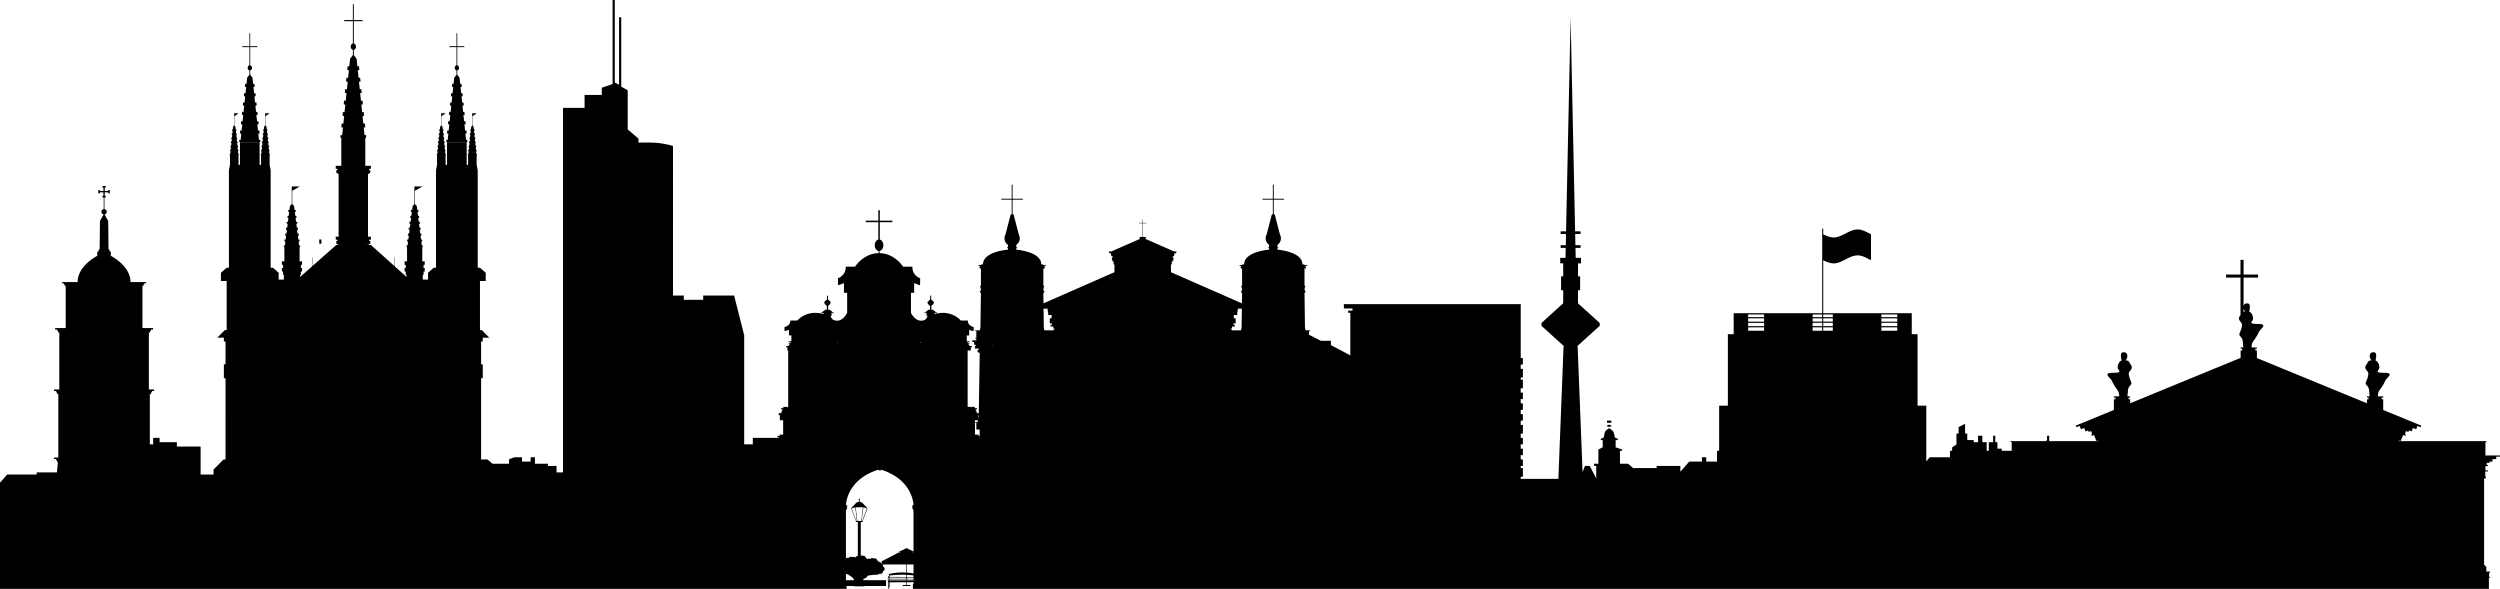 <svg xmlns="http://www.w3.org/2000/svg" width="1158.989" height="273" viewBox="0 0 1158.989 273"><path d="M1152.232 211.166v-6.191h.475v-.461h-40.643v-.186h.689l.205.084.035-.084h.152v-.373l.947-2.307 1.004.412.256-.625-.33-.135v-.488l.404-.984 1.061.438.303-.738 1.178.484.652-1.59-.439-.182.26.107 1.654.68.645-1.57-1.289-.531 2.746 1.131.305-.742-17.645-7.252v-4.943h-.719v-.807h.719v-.58h-2.445s-.209-1.658.912-3.109c1.119-1.449 1.865-2.775 2.486-4.145s4.52-3.65-.498-3.65c-5.016 0-2.32-.994-2.238-2.361.084-1.367-.871-3.15-1.574-3.15-.648 0 1.242-4.021-1.162-4.021-2.402 0-1.947 3.027-.826 3.773-1.701 0-1.617.705-2.199 1.574-.58.871-1.16 1.494-.414 2.693.746 1.203 1.41 1.037.83 3.359s-1.658 2.859-.416 4.062c1.246 1.203.996 2.818 1.121 3.73s.125 1.244.125 1.244h-1.246v.58h.719v.807h-.719v1.842l-51.021-20.973v-3.527h-.719v-.807h.719v-.58h-2.445s-.207-1.658.912-3.109a20.225 20.225 0 0 0 2.486-4.145c.623-1.369 4.52-3.648-.496-3.648-5.018 0-2.322-.996-2.238-2.363.082-1.367-.871-3.15-1.576-3.15-.648 0 1.244-4.02-1.16-4.02-.99 0-1.49.516-1.664 1.172V128.69h6.701v-1.428h-6.701v-6.791h-1.426v6.791h-6.701v1.428h6.701v17.385c-.557.822-1.07 1.445-.352 2.604.746 1.203 1.408 1.035.828 3.357s-1.658 2.861-.414 4.064c1.244 1.199.994 2.818 1.119 3.73.125.91.125 1.242.125 1.242h-1.244v.58h.719v.807h-.719v3.445l-51.223 21.055v-1.842h-.719v-.807h.719v-.58h-1.242s0-.332.123-1.244c.125-.912-.123-2.527 1.119-3.73 1.244-1.203.168-1.74-.412-4.062-.582-2.322.082-2.156.828-3.359.746-1.201.166-1.822-.416-2.693-.578-.869-.496-1.574-2.195-1.574 1.119-.746 1.574-3.773-.83-3.773s-.512 4.021-1.16 4.021c-.705 0-1.658 1.783-1.576 3.15.084 1.367 2.779 2.361-2.238 2.361-5.016 0-1.119 2.281-.498 3.65.623 1.367 1.369 2.693 2.488 4.145s.912 3.109.912 3.109h-2.445v.58h.719v.807h-.719v4.943l-17.646 7.252.303.742 1.457-.6.646 1.57 1.473-.605.652 1.588 1.18-.484.303.738 1.059-.436.406.984v.486l-.33.137.256.623 1.002-.412.949 2.309v.371h.152l.035.086.203-.086h.691v.186h-22.77V202h-1v1.988l-.436.521h-16.438v.461h.473V209h-4.6v-1h-2v-3h-1v-3h-1v3h-2v4h-1v-4h-2v-3h-2v3h-2v-1h-3v-3h-1v-4.539l-3 1.541V201h-1v5.039l-2 1.363V209h-1v3h-9.396l-1.592 1.891v-25.814h-4.043V154.93h-2.691v-9.739h-41.037V120.63c1.809.936 3.701 1.637 5.537 1.441 1.885-.201 3.688-1.244 5.537-2.199 1.809-.934 3.699-1.637 5.535-1.439 1.887.201 3.689 1.242 5.537 2.197v-12.018c-1.85-.953-3.65-1.996-5.537-2.197-1.836-.195-3.729.506-5.535 1.439-1.85.955-3.652 1.998-5.537 2.199-1.836.195-3.73-.506-5.537-1.441v-2.607h-.48v39.186h-41.039v9.739h-2.689V188.077h-4.043V209h-.988v5h-5v-2h-2v2h-5.9l-4.1 4.693V216h-11v1h-10.891l-2.311-2h-3.799v-6h1v-.607l-3-1.025V204h.986s.178-.672-.252-.715c-.43-.037-1.117-.523-1.117-.523s-.25-1.438-.549-2.338c-.303-.9-2.068-1.918-2.068-1.918s-1.701.988-2.002 1.891c-.295.898-.416 2.309-.416 2.309s-.713.543-1.143.58c-.43.043-.293.715-.293.715h.854v3.367l-2 1.025V215h-2v1h1v5.771l-2.99-5.771h-2.223l-1.119 2.908-2.303-58.77h.232l10.012-9.08v-1.33l-10.012-9.082h-.041v-6.091h.982v-6.423h-.982v-6.036h1.379v-2.547h-2.457l-.098-4.653h2.357v-1.217h-2.383l-.111-5.204h2.494v-1.219h-2.52l-2.096-99.23-2.098 99.23h-2.518v1.219H726l-.109 5.204h-2.383v1.217h2.357l-.1 4.653h-2.455v2.547h1.379v6.036h-.986v6.423h.986v6.091h-.045l-10.008 9.082v1.33l10.008 9.08h.234L722.459 222h-17.458v-1h1v-4h-1v-1h1v-3h-1v-2h1v-3h-1v-2h1v-3h-1v-2h1v-4h-1v-2h1v-3h-1v-2h1v-3h-1v-2h1v-3h-1v-2h1v-4h-1v-1h1v-4h-1v-2h1v-3h-1v-25h-82v2h4v1h-2v1h1v19.742l-9-4.754V158h-4.619l-5.5-2.809V153.5h.506v-.363h-2.18v-.508h-.148v-.336h.066v-.393h-.146l-.215-16.173a.472.472 0 0 0 .467-.477.473.473 0 0 0-.469-.479h.162v-.119h-.08v-.602h-.08v-.381h.15v-.295h.014v-.232h.012v-.221h.197v-.43h-.375v-7.986h.541v-.453h.156v-.287h-.307v-.221h.148v-.176h.33v-.166h.332v-.322h-1.27v-.312h-.896c0-5.982-11.553-6.822-11.553-6.822v-.879h.43v-.234h-.43v-1.176a3.542 3.542 0 0 0 1.147-4.674l-2.268-8.746a.832.832 0 0 0-.625-.805v-6.674h4.795v-.418H590.5v-6.516h-.418v6.516h-4.795v.418h4.795v6.674a.835.835 0 0 0-.625.805v.002l-2.266 8.744a3.542 3.542 0 0 0 1.145 4.674v1.176h-.43v.234h.43v.879s-11.554.84-11.554 6.822h-.896v.312h-1.269v.322h.332v.166h.328v.176h.149v.221h-.306v.287h.155v.453h.541v7.986h-.374v.43h.195v.221h.015v.232h.014v.295h.15v.381h-.081v.602h-.079v.119h.162a.473.473 0 0 0-.469.479c0 .264.209.477.467.477l-.066 4.905-32.879-14.432-.045-3.482c.266 0 .479-.229.479-.508a.496.496 0 0 0-.48-.508h.167v-.127h.385v-.42h.504v-.332h-.227v-.312h.383v-1.062h-.339v-.672h.629v-.521h.062v-.412h.051v-.389h.827v-.76h.354v-.141h-1.758l.062-.143-12.8-5.619v-.727h.221v-.219h-1.508v-6.35h1.591v-.168h-1.591v-1.518h-.166v1.518h-1.59v.168h1.59v6.35h-1.506v.219h.22v.727l-12.799 5.619.062.143h-1.758v.141h.354v.76h.826v.389h.052v.412h.062v.521h.629v.672h-.338v1.062h.382v.312h-.229v.332h.506v.42h.384v.127h.166c-.265 0-.479.227-.479.508 0 .279.213.508.478.508l-.045 3.482-32.878 14.433-.064-4.905a.472.472 0 0 0 .468-.477.474.474 0 0 0-.469-.479h.162v-.119h-.08v-.602h-.081v-.381h.148v-.295h.016v-.232h.013v-.221h.196v-.43h-.374v-7.986h.541v-.453h.156v-.287h-.308v-.221h.15v-.176h.33v-.166h.332v-.322h-1.271v-.312h-.896c0-5.982-11.556-6.822-11.556-6.822v-.879h.431v-.234h-.431v-1.176a3.547 3.547 0 0 0 1.148-4.674l-2.267-8.746a.834.834 0 0 0-.627-.805v-6.674h4.796v-.418h-4.796v-6.516h-.416v6.516h-4.795v.418h4.795v6.674a.834.834 0 0 0-.625.805h-.002l-2.265 8.746a3.543 3.543 0 0 0 1.147 4.674v1.176h-.432v.234h.432v.879s-11.554.84-11.554 6.822h-.897v.312h-1.27v.322h.331v.166h.33v.176h.15v.221h-.307v.287h.155v.453h.541v7.986h-.374v.43h.196v.221h.012v.232h.017v.295h.149v.381h-.082v.602h-.08v.119h.163a.473.473 0 0 0-.469.479c0 .264.209.477.468.477l-.217 16.173h-.146v.393h.066v.336h-.148v.508h-2.179v.363h.505v3.031h36.506v.008h-37.011v.359h.51v.867h-1.895v.76h.827v.389h.052v.412h.061v.521h.63v.672h-.34v1.061h1.88v.219h.354c-.562 0-1.02.396-1.02.887 0 .484.455.881 1.016.883l-.44 27.947h-.931v-.564h-.193v-.594h-.299v-.586h.596v-.572h-1.475v-.008h.474v-.576h-1.734v.584h-.547v-.008h.473v-.576h-1.526v-26.15h1.453V161h.518v-.609h-1.181v-.354h-.188v-.369h-.284v-.367h.569v-.355h-1.292v-.004h.333v-.361h.973v-.381h-1.306v-2.693h1.116V152.915c1.041.389 1.988.568 2.058.582l.036-.811c.002 0 .007 0 .009.002v-.221l-.035-.01.025-.562h.01v-.234c-.4-.109-1.431-.455-2.102-1.252v-.072h-.06a2.557 2.557 0 0 1-.557-1.627v-.111h-3.257c-.389-.447-3.225-3.492-8.206-3.562-.06-.002-.116-.004-.178-.004-.06 0-.116.002-.176.004a11.733 11.733 0 0 0-3.654.635v-.479h1.16v-.361h-.766v-.592h-.724v-.609h-1.121v-1.891c1.004-.574 1.414-1.66 1.02-1.924-.395-.262-1.102-1.02-1.102-1.02v-1.738h-.46v1.738s-.707.758-1.102 1.02c-.396.264.016 1.35 1.019 1.924v1.891h-1.121v.609h-.724v.592h-.767v.361h1.16v.592h-.312v.51h.596s-.034 2.369-3.01 2.369c-2.938 0-4.604-3.559-4.643-3.643v-9.266h1.484v-4.549c1.384.682 2.642.996 2.73 1.021l.048-1.426a.029.029 0 0 0 .014.004v-.385a1.247 1.247 0 0 0-.048-.018l.033-.992c.004 0 .01.004.015.004v-.416c-.532-.189-1.9-.797-2.792-2.197v-.125h-.077c-.437-.73-.741-1.664-.741-2.859v-.197h-4.325c-.516-.783-4.283-6.133-10.899-6.258v-1.029c.991-.154 1.764-1.279 1.764-2.643 0-1.314-.713-2.402-1.65-2.621v-8.068h5.816v-.695h-5.816v-4.844h-.693v4.844h-5.817v.695h5.817v8.068c-.938.219-1.651 1.307-1.651 2.621 0 1.363.771 2.488 1.765 2.643v1.029c-6.619.125-10.386 5.475-10.9 6.258h-4.325v.197c0 1.195-.306 2.129-.741 2.859h-.076v.123c-.892 1.402-2.26 2.01-2.792 2.199v.416c.004 0 .01-.004.013-.004l.033.992a1.115 1.115 0 0 0-.046.018v.385a.034.034 0 0 0 .012-.004l.047 1.426c.091-.025 1.349-.34 2.733-1.021v4.549h1.484v9.266c-.04.084-1.705 3.643-4.644 3.643-2.975 0-3.01-2.369-3.01-2.369h.597v-.51h-.312v-.592h1.159v-.361h-.765v-.592h-.725v-.609h-1.12v-1.891c1.002-.574 1.413-1.66 1.02-1.924-.396-.262-1.102-1.02-1.102-1.02v-1.738h-.459v1.738s-.707.758-1.102 1.02c-.395.264.016 1.35 1.02 1.924v1.891h-1.123v.609h-.723v.592h-.766v.361h1.161v.48a11.674 11.674 0 0 0-3.655-.637c-.059-.002-.116-.004-.176-.004s-.118.002-.176.004c-4.983.07-7.818 3.115-8.207 3.562h-3.257v.109c0 .684-.229 1.211-.558 1.627h-.058v.072c-.671.797-1.7 1.143-2.102 1.252v.234h.01l.026.564c-.014.004-.026.006-.036.01v.219c.003-.002.007-.002.009-.002l.036.811c.067-.014 1.016-.193 2.057-.582V155.504h1.118v2.693h-1.307v.381h.973v.361h.334v.004h-1.293v.357h.57v.367h-.285v.369h-.186v.352h-1.182v.611h.517v1.467h.388v26.15h-.46v.576h.46v.008h-.534v-.584h-1.735v.576h.474v.008h-1.476v.572h.596v.586h-.298v.594h-.194v.564h-1.234v.979h.541v2.35h1.519v6.633h-1.633v.574h.492v.01h-1.531v.57h.617V203h-12.008v3h-4v-50.586L340.332 137h-14.331v2h-9v-2h-5V67.686s-4.241-1.369-8.858-1.535c-4.615-.172-7.142 0-7.142 0v-1.879l-5-4.279V41.859l-3-1.708V8h-1v31.3l-2-1.032V0h-1v38.955l-5 1.707V44h-8v6h-10v169h-3v-3h-4v-1h-6v-3h-2v2h-4v-2h-3.595l-2.405.879V215h-7.685l-2.309-2h-2.963v-37.684h.763v-6.405h-.763v-10.6h.755v-1.758h3.055l-3.468-3.494h-.857c-.001-.186-.01-.396-.023-.619v-22.169h2.667v-3.825l-2.644-2.334h-1.06V78.928l-.488-2.495V71.83h.132v-.465h-.26l-.131-1.26.259-.041-.066-.63-.258.04-.131-1.26.259-.041-.067-.63-.258.04-.131-1.261.258-.04-.066-.631-.258.041-.131-1.261.258-.04-.066-.631-.258.041-.131-1.262.257-.039-.065-.631-.258.04-.131-1.261.258-.04-.066-.63-.257.039-.131-1.26-.463-.615h-.02v-4.254l1.979-1.389H218.92v5.643h-.003l-.464.615-.132 1.263-.274-.042-.064.63.273.042-.131 1.262-.273-.043-.067.631.274.042-.131 1.261-.274-.043-.066.631.274.043-.131 1.26-.274-.043-.066.631.274.043-.131 1.26-.274-.042-.066.63.275.043-.131 1.26-.274-.042-.066.63.274.043-.131 1.258h-.276v.465h.133v4.603h-.652V65.914h-9.111v10.519h-.652V71.83h.132v-.465h-.26l-.131-1.26.258-.041-.065-.63-.259.04-.131-1.26.257-.041-.065-.63-.258.04-.131-1.261.257-.04-.065-.631-.258.041-.131-1.261.257-.04-.064-.631-.259.041-.131-1.262.257-.039-.064-.631-.258.04-.131-1.261.258-.04-.066-.63-.257.039-.132-1.26-.464-.615h-.018v-4.254l1.979-1.389h-2.119v5.643h-.002l-.464.615-.131 1.263-.274-.042-.065.63.273.042-.131 1.262-.274-.043-.066.631.274.042-.131 1.261-.274-.043-.065.631.274.043-.132 1.26-.274-.043-.065.631.274.043-.131 1.26-.274-.042-.066.63.275.043-.132 1.26-.274-.042-.066.63.274.043-.131 1.258h-.275v.465h.132v4.603l-.488 2.495v45.189h-1.06l-2.643 2.334v3.181h-2.423v-2.217h.362v-1.522h.537v-1.646h-.537v-1.451h.537v-1.645h-1.133v-6.677h.234v-.675h-.458l-.233-1.829.457-.058-.117-.914-.457.057-.232-1.828.457-.059-.117-.915-.456.059-.233-1.829.456-.058-.116-.915-.457.059-.232-1.829.456-.059-.117-.914-.455.059-.233-1.828.456-.059-.116-.915-.456.059-.233-1.829.456-.059-.117-.914-.455.059-.233-1.829-.82-.894h-.034v-6.171l3.505-2.016h-3.753v8.187h-.004l-.82.894-.233 1.833-.485-.062-.116.914.485.062-.232 1.829-.486-.062-.115.915.478.06-.233 1.828-.486-.062-.115.914.485.062-.232 1.829-.486-.062-.116.915.486.062-.233 1.829-.484-.062-.117.915.485.062-.233 1.828-.485-.061-.116.914.485.061-.231 1.826h-.489v.675h.235v6.677h-1.134v1.645h.538v1.451h-.538v1.646h.538v1.522h.361v.969l-5.51-4.947v-4.114h-.149v3.979l-10.863-9.756h-3.362v-.017h2.38v-.438h.709v-1.392h-.504v-.601h.777v-1.394h-1.333V80.696h.351v-.436h.709v-1.393h-.504v-.602h.777v-1.393h-2.584V63.955h.37V62.65h-.722l-.367-3.539.717-.111-.183-1.77-.719.112-.367-3.539.719-.112-.184-1.77-.719.113-.367-3.539.719-.111-.183-1.771-.719.112-.367-3.538.719-.112-.183-1.77-.719.113-.367-3.539.719-.112-.181-1.767-.719.111-.367-3.538.719-.112-.183-1.77-.72.112-.366-3.538-1.292-1.729v-2.437c.569-.13 1.001-.741 1.001-1.479 0-.739-.435-1.352-1.008-1.479V9.83h4.02v-.536h-4.02V1.953h-.436v7.342h-4.02v.535h4.02v10.312c-.573.127-1.008.74-1.008 1.479 0 .737.432 1.349 1.001 1.479v2.437l-1.292 1.729-.367 3.545-.764-.119-.183 1.77.764.119-.367 3.539-.765-.12-.183 1.769.765.119-.367 3.538-.764-.119-.183 1.77.764.119-.367 3.539-.764-.12-.184 1.771.764.119-.367 3.537-.764-.119-.184 1.77.764.119-.367 3.539-.764-.119-.181 1.768.764.119-.366 3.531h-.769v1.305h.37v12.918h-2.584v1.393h.776v.602h-.504v1.393h.709v.438h.352V109.707h-1.333v1.394h.776v.601h-.504v1.392h.709v.438h2.381v.017h-3.09l-11.134 9.851v-4.074h-.15v4.207l-5.51 4.874v-.988h.361v-1.522h.537v-1.646h-.537V122.8h.537v-1.645h-1.132v-6.677h.234v-.675h-.459l-.233-1.829.458-.058-.117-.916-.457.057-.232-1.828.457-.059-.117-.915-.456.059-.233-1.829.457-.058-.116-.915-.457.059-.233-1.829.458-.059-.117-.914-.456.059-.233-1.828.457-.059-.116-.915-.457.059-.232-1.829.457-.059-.117-.914-.456.059-.232-1.829-.821-.894h-.034v-6.171l3.506-2.016H135.241v8.187h-.005l-.82.894-.233 1.833-.484-.062-.117.914.485.062-.233 1.828-.485-.062-.116.915.484.062-.232 1.829-.485-.061-.116.914.484.062-.232 1.829-.485-.062-.116.915.485.062-.233 1.829-.485-.062-.116.915.485.062-.232 1.828-.485-.061-.117.914.485.061-.232 1.826h-.488v.675h.235v6.677h-1.133v1.645h.537v1.451h-.537v1.646h.537v1.522h.361v2.217h-2.422v-3.181l-2.643-2.334h-1.059V78.928l-.489-2.495V71.83h.133v-.465h-.26l-.132-1.26.259-.041-.066-.63-.258.04-.131-1.26.259-.041-.067-.63-.257.04-.131-1.261.258-.04-.066-.631-.257.041-.132-1.261.259-.04-.067-.631-.258.041-.131-1.262.258-.039-.066-.631-.258.04-.131-1.261.254-.038-.067-.63-.257.039-.131-1.26-.464-.615h-.019V53.89l1.98-1.389h-2.12v5.643h-.003l-.464.615-.131 1.263-.274-.042-.065.63.273.042-.131 1.262-.273-.043-.065.631.273.042-.132 1.261-.274-.043-.066.631.274.043-.131 1.26-.274-.043-.066.631.274.043-.131 1.26-.274-.042-.066.63.275.043-.131 1.26-.274-.042-.066.63.275.043-.131 1.258h-.276v.465h.132v4.603h-.652V65.914h-9.111v10.519h-.653V71.83h.133v-.465h-.26l-.132-1.26.258-.041-.066-.63-.258.04-.131-1.26.258-.041-.066-.63-.258.04-.131-1.261.258-.04-.065-.631-.258.041-.131-1.261.258-.04-.065-.631-.258.041-.131-1.262.258-.039-.064-.631-.259.04-.131-1.261.258-.04-.065-.63-.259.039-.131-1.26-.464-.615h-.018v-4.254l1.98-1.389h-2.12v5.643h-.002l-.464.615-.132 1.263-.274-.042-.065.63.274.042-.131 1.262-.274-.043-.065.631.273.042-.131 1.261-.274-.043-.065.631.274.043-.132 1.26-.273-.043-.066.631.274.043-.131 1.26-.274-.042-.065.63.273.043-.131 1.26-.274-.042-.066.63.275.043-.131 1.258h-.275v.465h.132v4.603l-.488 2.495v45.189h-1.06l-2.643 2.334V130.276h2.666v22.168c-.014.225-.022.434-.024.619h-.856l-3.468 3.494h3.056v1.758h.763v10.6h-.763V175.32h.763V213h-.904l-4.646 4.668V220h-6v-13h-11v-2h-8v-2h-3v3h-1.543v-23.323h.559v-.756h.411v-.652h1.014v-.703h-2.433V154.17h.54v-.742h.402v-.639h.993v-.688h-4.901v-19.57h.462v-.634h.345v-.547h.851v-.591h-7.195c0-7.604-9.12-12.152-9.12-12.152v-1.993h-.614v-.957h-.468l-.141-13.241-1.724-2.992a1.25 1.25 0 0 0 1.062-1.234c0-.635-.472-1.152-1.082-1.236v-5.413h.585v-.751h-.447v-1.612h1.612v.447h.743V88.11h-.743v.448h-1.612v-1.613h.447v-.742h-1.515v.742h.448v1.613h-1.613v-.448h-.743v1.514h.743v-.447h1.613v1.612h-.448v.743H48.075v5.413a1.25 1.25 0 0 0-1.083 1.236 1.25 1.25 0 0 0 1.062 1.234l-1.723 2.992-.14 13.243h-.467v.957h-.614v1.993s-9.12 4.548-9.12 12.152h-7.196v.591h.851v.547h.345v.634h.463v19.57h-4.9v.688h.993v.639h.402v.742h.539v26.391h-2.433v.703h1.014v.652h.411v.756h.559v29.442h-1.984v.705h1.014v.65h.411v.758h.344l-.43 4.78h-9.392v1H3.343l-3.342 3.74V273H392.47v-1.32h3.488v.15h4.822v-.15h9.998v-2.703H400.241c.006-.203.008-.412.006-.629.281-.033.717-.15 1.26-.521.973-.662-.076-.854 1.924-1.146 2.002-.291 3.732-.193 3.83-.408.006-.014 0-.029-.018-.043.225-.035.432-.137.598-.285.084.029.172.055.266.062a1.125 1.125 0 0 0 1.229-1.012c.006-.061.002-.121 0-.182a1.122 1.122 0 0 0 .086-2.114c0-.01.004-.02.006-.031a1.12 1.12 0 0 0-.422-.979h11.115v3.754a34.16 34.16 0 0 0-1.555-.061c-3.644-.045-6.191.707-6.191.707l-.25.008.008.832s-.518.045-.518 1.447c0 1.406.135 4.623.135 4.623h.322l-.119-3.043.311-.006.08 2.398h.281l-.064-2.389 7.562-.02v1.303h-1.713v.434h3.705v-.434h-1.713v-1.303l1.055-.004 2.046-.029v.922h-.296V273H1153.845v-5.1h.57v-.459h-.482v-2.033h.482v-.459h-1.848v-.373h.129v-.869h-.129v-.373h.129v-.602h-.486v-.742h-.59v-40.219h.807v-.871h-.275v-2.334h1.277v-.459h-1.193v-2.033h1.193v-.461h-.598v-1.031H1154.092v-.545h1.404v-1.17h1.756v-1.156h1.736v-.545h-6.756zm-34.826-13.244h.002l.109.047-.111-.047zm-145.463-1.856l-2.572 1.057.6-.248 1.973-.811v.002zM48.229 88.85h.037v.029h-.037v-.029zm117.551 24.676h.616v.017h-.144v-.01h-.472v-.007zm-3.817 81.365v-9.642h.001V207h-.001v-12.109zm-.78-81.365h.616v.007h-.471v.01h-.145v-.017zm250.74 155.673s-.088-1.678.25-1.832l.047 1.684-.297.148zm8.193-.166l-7.646.006-.004-.439 7.65-.006v.439zm0-.687l-7.652-.004-.02-.605h7.672v.609zm0-.858l-7.691-.021-.025-.689s3.629-.346 6.135-.346c.502 0 1.039.018 1.582.045v1.011zm3.386.01l-3.106-.008v-.998c1.192.07 2.344.186 3.106.271v.735zm0 .24v.609l-3.106-.002v-.607h3.106zm0-1.867a24.773 24.773 0 0 0-3.101-.408v-3.773h3.101v4.181zm-.521-9.937h.521v.174h-.161v-.002l-.36-.172zm3.609-97.362c.004.002.01.004.015.004h.143v.361h.452v.004h-.622l.012-.369zm-38.722.366h.451v-.361h.145c.004 0 .01-.002.013-.004l.013.369h-.622v-.004zm4.621 110.039h-.316v-2.881c.854.119 1.268.391 2.22 1.053 1.219.844 1.441 1.289 1.51 1.828h-3.414zm23.99-13.043h1.048l-.359.172h-.453l-8.012 4.127v1.289c-.031-.012-.053-.031-.082-.039a1.122 1.122 0 0 0-1.004-.965c-.084-.01-.166 0-.246.01a1.123 1.123 0 0 0-.738-.719 1.125 1.125 0 0 0-1.004-.967 1.14 1.14 0 0 0-.58.104 1.134 1.134 0 0 0-.611-.254 1.136 1.136 0 0 0-1.008.451 1.074 1.074 0 0 0-.469-.16 1.12 1.12 0 0 0-.861.289 1.122 1.122 0 0 0-.717-.668 1.12 1.12 0 0 0-1.002-.965 1.103 1.103 0 0 0-.58.104 1.109 1.109 0 0 0-.611-.256c-.047-.004-.09.004-.137.004v-15.494h.93v-.367h-.116l2.33-5.951-2.375-2.518s-.513-.439-1.248-.514c-.004-.168-.021-.664-.021-.854 0-.209.062-.219.189-.332-.267 0-.373-.504-.373-.504s-.107.504-.371.504c.123.113.188.123.188.332 0 .189-.016.689-.021.857-.732.072-1.271.51-1.271.51l-2.354 2.502 2.328 5.967h-.113v.367h.928v15.781a1.129 1.129 0 0 0-1.137.748 1.084 1.084 0 0 0-.814-.379c-.209 0-.402.059-.57.158a1.123 1.123 0 0 0-1.592.35 1.094 1.094 0 0 0-.484-.113c-.385 0-.709.205-.912.502v-22.516h.165v-.439h.256v-.502h.189v-.438h-.189v-.502h.189v-.439h-.61s.043-11.658 14.94-16.453l.119.289H408.444l.118-.289c14.898 4.795 14.939 16.453 14.939 16.453h-.608v.439h.188v.502h-.188v.438h.188v.502h.257v.439h.163v19.148l-3.246-1.566-3.776 1.825zm-19.771-20.745l3.336-.025-.738 6.332h-1.871l-.727-6.307zm.535 6.311l-.252.002-2.195-5.812 1.697-.475.75 6.285zm3.022-6.311l1.674.5-2.223 5.807h-.234l.783-6.307zm20.131 33.842v-.438l3.106-.002v.438l-3.106.002zm33.761-65.81h-.102v-.59h.102v.59zm-.414-10.727l-.015.949h-.207v-.949h.222zm-.189 1.67v.623h-.033v-.623h.033zm-1.551.682h1.228v.887h-1.104v.359h.505v3.031h1.526v2.939h-1.015v-.012h.492v-.572h-1.632v-6.632zm8.207-34.653v.326h-.062v-.672h.062v.346zm28.154-7.056h-4.225v-.508h-.147v-.336h.064v-.393h-.146l-.117-8.812h1.881v.869h.129v.924h.151v1.166h1.562v1.506h-.84v2.375h.949v.699h-.564v.744h1.256v.938h.557v.219h.297a.853.853 0 0 0-.807.609zm-2.738-12.063l30.996-13.61-30.996 13.61zm44.463-30.233h.002l13.014 5.713-13.016-5.713zm40.549 41.686v-.219h.558v-.938h1.256v-.744h-.565v-.699h.949v-2.375h-.838v-1.506h1.561v-1.166h.151v-.924h.128v-.869h1.882l-.118 8.812h-.145v.393h.063v.336h-.147v.508h-4.223a.856.856 0 0 0-.808-.609h.296zm-.26 4.012l-.001-.008h16.625v.008h-16.624zm301.809-3.527V151.751h7.375v-.555h-7.375v-1.533h7.375v-.555h-7.375v-1.533h7.375v-.555h-7.375v-1.23h7.377v7.533h-7.377v-.311zm-26.945-7.221h4.443v1.231h-4.443v-1.231zm0 1.785h4.443v1.533h-4.443v-1.533zm0 2.088h4.443v1.533h-4.443v-1.533zm-.002 2.088h4.443v.061h.002v1.51H845.239v-1.571zm-4.922-5.41v-.553h4.443v1.232h-4.443v-.679zm0 2.494v-1.26h4.443v1.533h-4.443v-.273zm0 2.242v-1.414h4.443v1.533h-4.443v-.119zm0 1.936V151.751h4.441v1.572h-4.442v-.309zm-29.881-1.2V145.793h7.379v1.229h-7.371v.555h7.371v1.533h-7.371v.555h7.371v1.533h-7.371v.555h7.371v1.572h-7.38v-1.511zm162.307 43.922l2.482-1.021.264-.107-2.746 1.128zm2.773-1.14l1.973-.811-1.973.812v-.001zm2.775-1.139l1.969-.811-2.232.92.263-.109zm.399 1.691l-.008.002.607-.248-.599.246zm4.346-3.642l.041-.018-2.012.826 1.971-.808zm42.892-15.776l-.878.359.886-.363-.008.004zm.686-.281l1.039-.43-.002.002-1.037.428zm13.492-32.441c.135.596.441 1.139.834 1.398-.346 0-.615.031-.834.084v-1.482zm-15.352 31.349l.691-.285 2.543-1.045.105-.043-5.422 2.229 2.083-.856zm-1.453 2.454l-1.025.424h-.002l1.027-.424zm-6.494.814l2.287-.939-2.438 1.002.151-.063zm-21.504 10.693l-.027.014-1.023.42 1.05-.434zm-7.781 1.344l1.061-.436.562-.23-1.623.666zm2.086 7.461h-.002l6.957-2.857-6.955 2.857zm7.236-2.975h-.002l1.83-.752h.002l-1.83.752zm3.639-9.816l2.652-1.09.121-.049 1.969-.809-4.742 1.949v-.001zm2.473.842l-1.236.51-.01.004 1.258-.52-.012.006zm.548 6.236h-.002l1.836-.756h.002l-1.836.756zm3.1-7.736l-.701.289.705-.291-.004.002zm3.562 4.998h-.002l1.832-.754h.003l-1.833.754zm1.875-7.233l-.01.002.088-.035-.078.033zm-3.984-.216l.746-.309 1.971-.811.053-.021 2.719-1.119h.002l-5.491 2.26zm8.774 4.711h-.002l1.826-.75-1.824.75zm2.617-7.539l2.559-1.053-2.547 1.049-.012.004zm1.941 5.666l3.918-1.611h.002l-3.92 1.611zm74.336 3.113l-1.24-.51 1.24.51zm-17.885-7.354l1.244.512-1.244-.51v-.002zm-9.851-4.049l-2.541-1.045-.063-.027 2.604 1.072zm-10.61-4.361l-.168-.068-1.561-.641 1.729.709zm-2.666-1.096l-.59-.242-1.246-.512 1.836.754zm1.899 2.62l.022.01-12.337-5.07 12.315 5.06zm4.281-.079l-.164-.068 1.713.703-1.549-.635zm1.756 2.559l.086.035 12.188 5.01-12.274-5.045zm11.248 2.785l-1.602-.658 4.016 1.65-1.242-.51-1.172-.482zm16.564 8.649l.238.098h.002l4.469 1.838-15.564-6.398 10.855 4.462zm6.797.957l-.211-.088.264.107-.053-.019zm2.162 2.724h.002l1.57.646-1.572-.646zm2.205.909l.17.068 1.971.811-2.141-.879zm6.089.664l-.155-.064-1.979-.812 2.134.876zm-3.143.544l1.969.809.51.211-2.479-1.02zm4.783 1.967l.037.014 5.484 2.254.588.242h-.002l-6.107-2.51z"/><path d="M216.647 64.852h-.594l-.3-2.881.589-.092-.151-1.44-.589.091-.3-2.881.588-.091-.149-1.44-.589.092-.3-2.883.589-.091-.15-1.44-.59.092-.3-2.881.589-.092-.149-1.441-.59.092-.3-2.881.589-.092-.15-1.439-.589.091-.3-2.882.589-.092-.15-1.439-.589.092-.301-2.881-1.061-1.408V32.65c.468-.105.822-.603.822-1.203 0-.604-.357-1.101-.827-1.203v-8.398h3.294v-.436h-3.294v-5.98h-.357v5.979h-3.295v.436h3.295v8.398c-.47.103-.826.601-.826 1.203 0 .601.353 1.098.821 1.203v1.984l-1.06 1.408-.3 2.887-.627-.098-.149 1.439.626.098-.3 2.882-.627-.097-.151 1.439.627.098-.301 2.881-.626-.098-.15 1.441.627.098-.301 2.881-.628-.098-.148 1.44.627.097-.301 2.882-.627-.097-.151 1.44.627.097-.3 2.881-.627-.097-.15 1.44.627.098-.299 2.875h-.631v1.062h9.718v-1.06zM120.656 64.852h-.598l-.3-2.881.588-.092-.15-1.44-.589.091-.301-2.881.589-.091-.15-1.44-.588.091-.3-2.882.589-.091-.15-1.44-.589.092-.301-2.881.59-.092-.15-1.441-.589.092-.3-2.881.589-.092-.149-1.439-.59.091-.3-2.882.589-.092-.149-1.439-.589.092-.301-2.881-1.06-1.408h-.001V32.65c.467-.105.822-.603.822-1.203 0-.604-.357-1.101-.827-1.203v-8.398h3.296v-.436h-3.296v-5.98h-.357v5.979h-3.294v.436h3.294v8.398c-.469.103-.826.601-.826 1.203 0 .601.354 1.098.821 1.203v1.984l-1.06 1.408-.301 2.887-.626-.098-.15 1.439.627.098-.3 2.882-.626-.097-.15 1.439.626.098-.3 2.881-.626-.098-.15 1.441.626.098-.3 2.881-.627-.098-.148 1.44.626.097-.3 2.882-.627-.097-.15 1.44.626.097-.3 2.881-.626-.097-.151 1.44.627.098-.3 2.875h-.63v1.062h9.717v-1.06zM747.001 197.672v-.42l-1-.387-1 .387v.42l1 .25zM747.001 196v-1h-2v1h1zM148.001 111h1v2h-1z"/></svg>